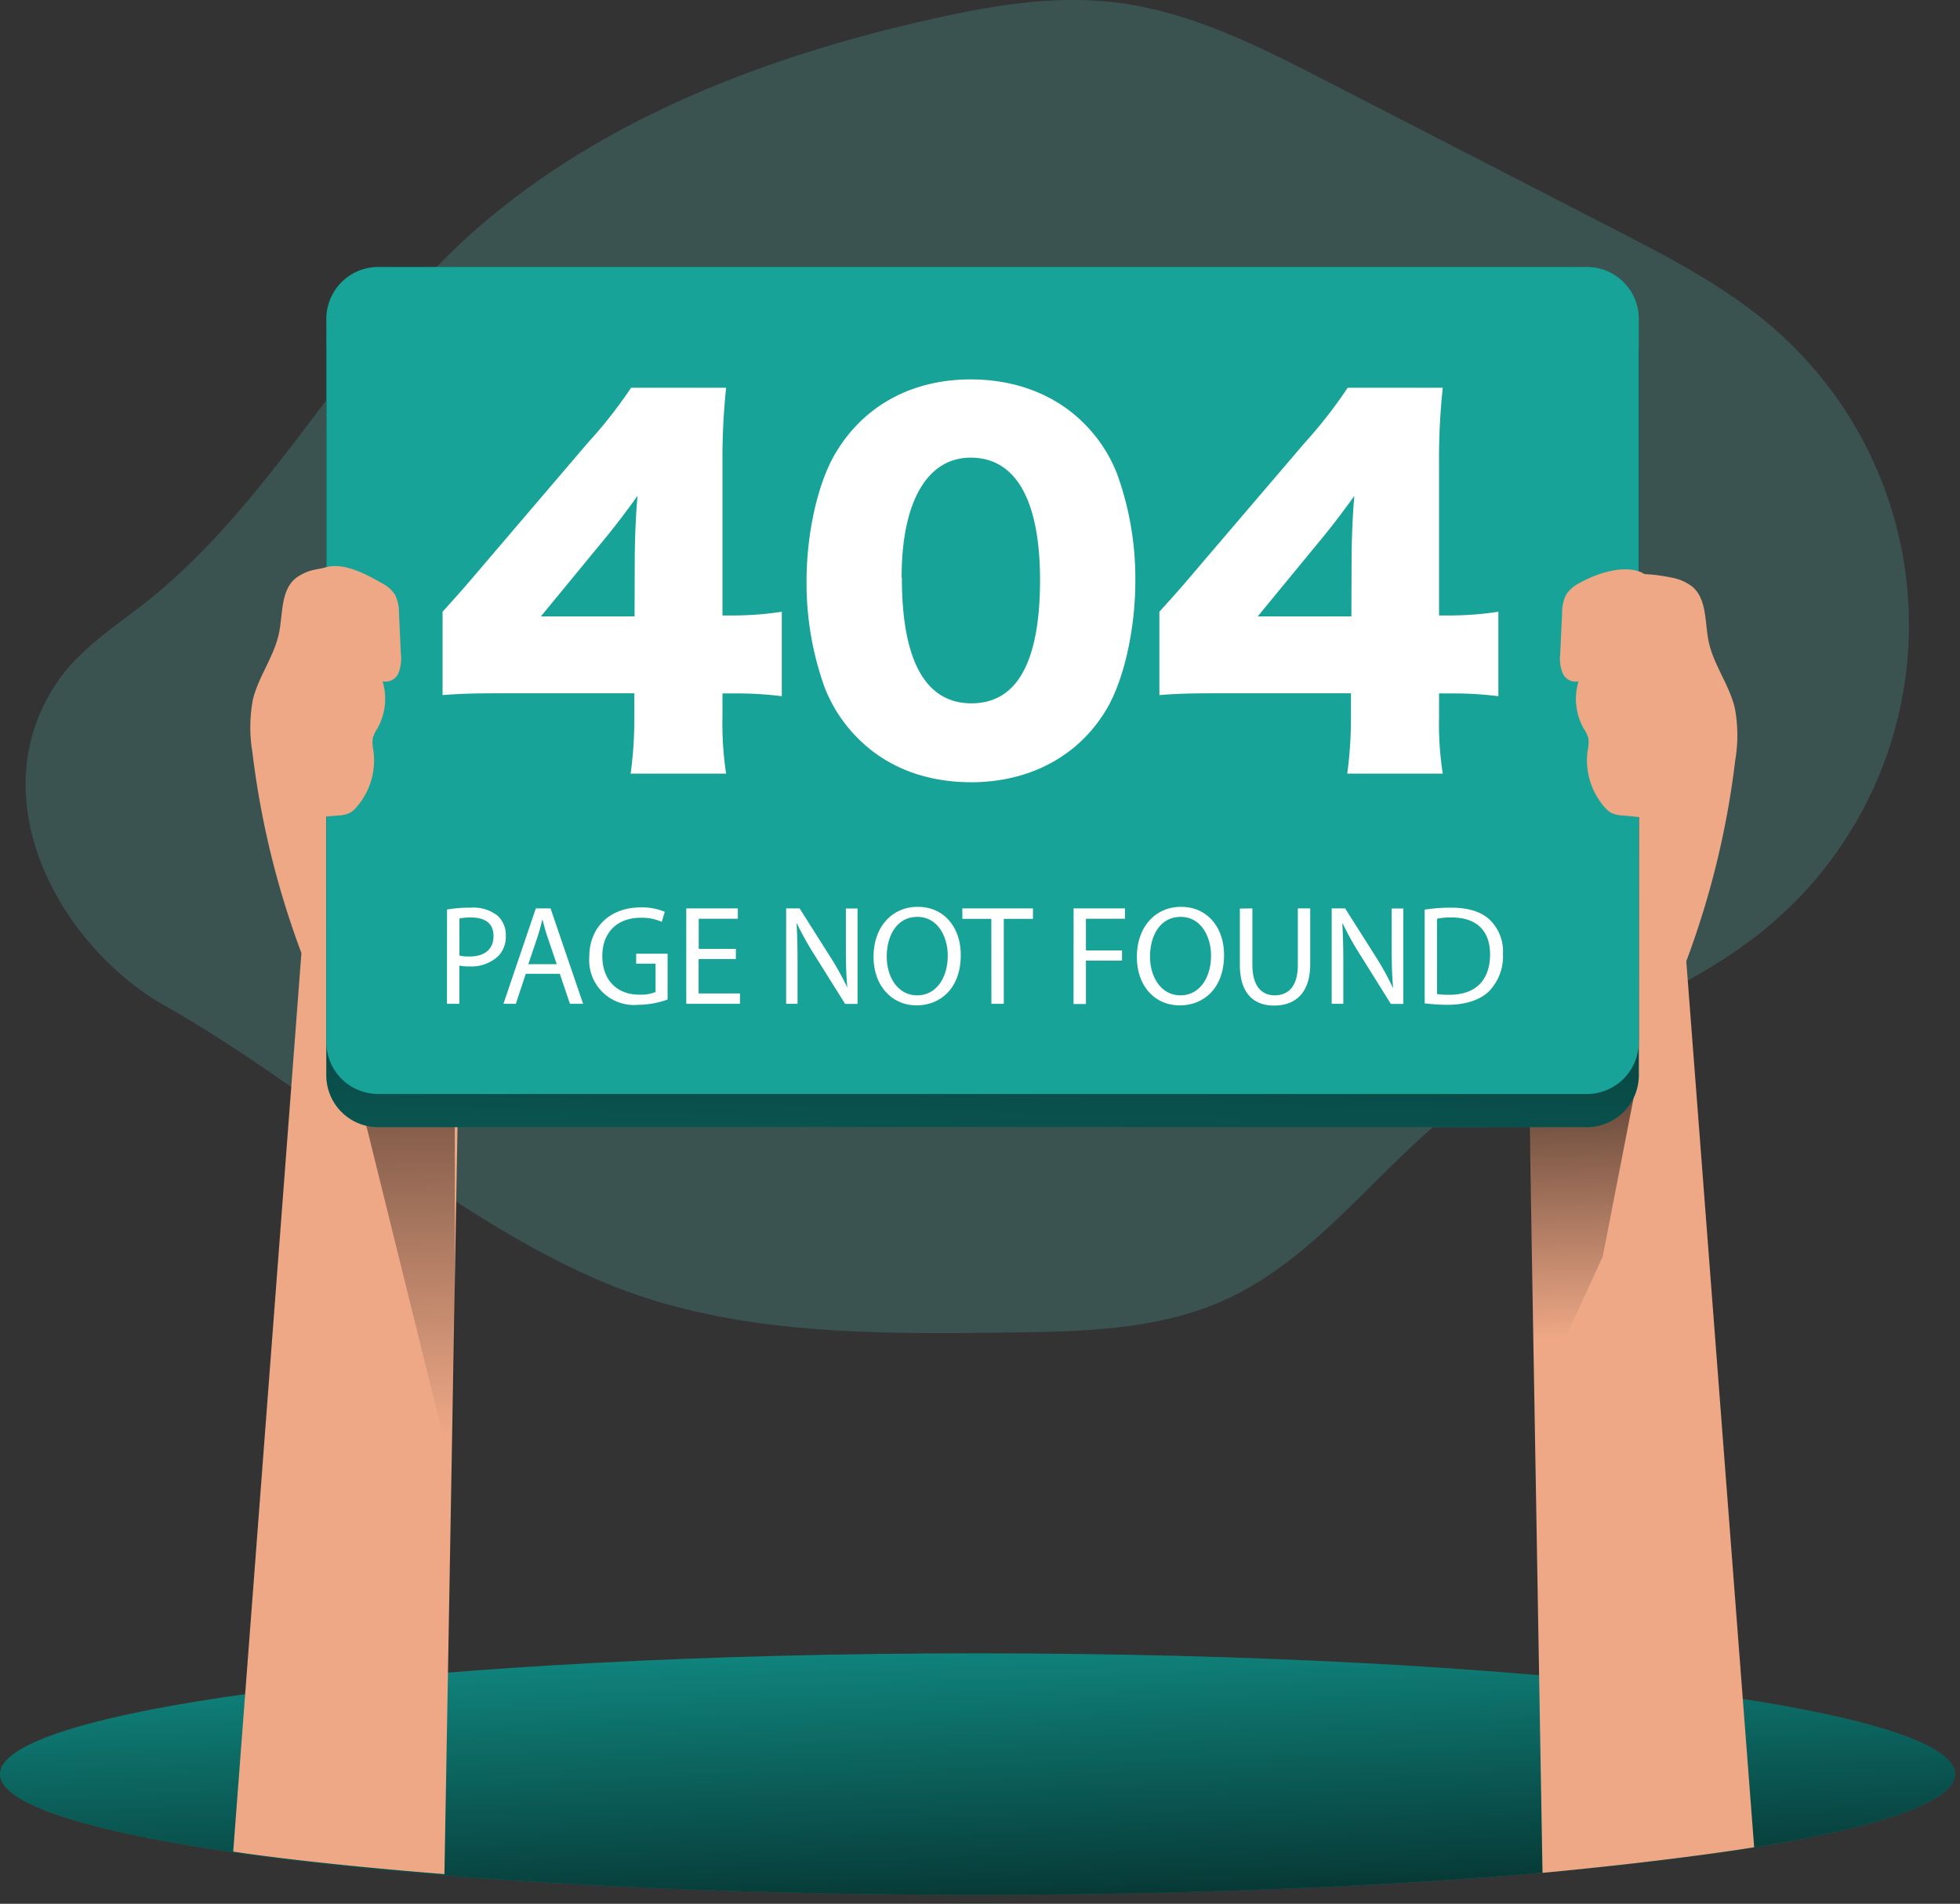 <svg width="173" height="168" fill="none" xmlns="http://www.w3.org/2000/svg"><rect width="100%" height="100%" fill="#333333" stroke="none"/><path opacity=".18" d="M52.59 112.855c11.316 4.974 24.114 4.897 36.475 4.733 6.484-.082 13.193-.214 19.097-2.9 8.208-3.738 13.537-11.759 20.738-17.187 8.268-6.244 18.851-8.936 26.867-15.497a34.68 34.68 0 0 0 12.722-26.266 34.686 34.686 0 0 0-11.83-26.68c-4.241-3.71-9.302-6.33-14.32-8.907L117.141 7.182C111.237 4.146 105.18 1.06 98.591.233c-5.559-.695-11.184.268-16.617 1.51-15.486 3.502-30.85 9.538-42.21 20.585-9.773 9.521-16.153 22.31-26.845 30.785-2.736 2.161-5.767 4.071-7.76 6.927-7.167 10.293.094 23.442 9.407 28.717 12.897 7.3 24.503 18.161 38.024 24.098z" fill="#62E6D5"/><path d="M86.28 167.217c47.651 0 86.28-4.772 86.28-10.659 0-5.887-38.629-10.659-86.28-10.659S0 150.671 0 156.558c0 5.887 38.629 10.659 86.28 10.659z" fill="#119088"/><path d="M86.28 167.217c47.651 0 86.28-4.772 86.28-10.659 0-5.887-38.629-10.659-86.28-10.659S0 150.671 0 156.558c0 5.887 38.629 10.659 86.28 10.659z" fill="url(#a)"/><path d="M39.014 52.424a14.445 14.445 0 0 0-11.042-2.19 4.185 4.185 0 0 0-1.904.816c-1.297 1.095-1.095 3.13-1.44 4.804-.42 2.063-1.805 3.83-2.303 5.866a13.214 13.214 0 0 0-.05 4.64 76.47 76.47 0 0 0 4.33 17.74l-6.02 79.293s6.156.995 18.643 1.991l1.324-75.511-1.538-37.45z" fill="#EEA886"/><path d="m32.169 98.666 7.972 32.24v-46.5l-3.545-10.538-4.427 24.798z" fill="url(#b)"/><path d="M136.424 53.102a14.456 14.456 0 0 1 11.042-2.145c.694.11 1.35.39 1.91.815 1.291 1.095 1.094 3.13 1.433 4.81.427 2.063 1.812 3.83 2.31 5.866.29 1.53.305 3.1.043 4.635a76.146 76.146 0 0 1-4.322 17.74l5.991 78.187s-6.703 1.127-18.681 2.259l-1.286-74.68 1.56-37.487z" fill="#EEA886"/><path d="m144.292 96.362-2.828 14.528-6.025 13.105-.531-28.519 9.384.886z" fill="url(#c)"/><path d="M140.068 26.487H33.384a4.58 4.58 0 0 0-4.58 4.58v63.818a4.58 4.58 0 0 0 4.58 4.58h106.684a4.58 4.58 0 0 0 4.58-4.58V31.067a4.58 4.58 0 0 0-4.58-4.58z" fill="#119088"/><path d="M140.068 26.487H33.384a4.58 4.58 0 0 0-4.58 4.58v63.818a4.58 4.58 0 0 0 4.58 4.58h106.684a4.58 4.58 0 0 0 4.58-4.58V31.067a4.58 4.58 0 0 0-4.58-4.58z" fill="url(#d)"/><path d="M140.068 26.487H33.384a4.58 4.58 0 0 0-4.58 4.58v63.818a4.58 4.58 0 0 0 4.58 4.58h106.684a4.58 4.58 0 0 0 4.58-4.58V31.067a4.58 4.58 0 0 0-4.58-4.58z" fill="#052E2E" fill-opacity=".2"/><path d="M140.068 23.56H33.384a4.58 4.58 0 0 0-4.58 4.58v63.818a4.58 4.58 0 0 0 4.58 4.58h106.684a4.58 4.58 0 0 0 4.58-4.58V28.14a4.58 4.58 0 0 0-4.58-4.58z" fill="#17A398"/><path d="M39.063 53.983c1.844-2.046 1.844-2.046 3.93-4.498l8.88-10.396a41.345 41.345 0 0 0 3.83-4.87h8.389a60.132 60.132 0 0 0-.323 6.79v13.302h1.187a28.461 28.461 0 0 0 4.05-.328v7.453a32.357 32.357 0 0 0-4.011-.246h-1.226v2.046c-.038 1.684.07 3.369.323 5.034h-8.427c.229-1.696.336-3.405.323-5.116v-1.976h-11.6c-2.665 0-3.83.039-5.325.16v-7.355zm16.963-4.334c0-1.844.082-4.093.246-5.893a75.072 75.072 0 0 1-2.538 3.354l-5.992 7.284h8.268l.016-4.745zM75.774 65.2a12.946 12.946 0 0 1-2.988-4.541 27.217 27.217 0 0 1-1.597-9.373c0-4.301 1.023-8.755 2.582-11.338 2.495-4.175 6.753-6.468 11.907-6.468 3.973 0 7.453 1.352 9.948 3.83a12.874 12.874 0 0 1 2.987 4.542 27.136 27.136 0 0 1 1.598 9.412c0 4.3-1.023 8.804-2.577 11.381-2.457 4.093-6.758 6.386-11.956 6.386-4.01-.022-7.403-1.336-9.904-3.83zm3.83-14.226c0 7.326 2.085 11.091 6.14 11.091 4.054 0 6.057-3.683 6.057-10.944-.022-7.042-2.167-10.736-6.123-10.736-3.847 0-6.096 3.902-6.096 10.572l.022.017zM102.334 53.983c1.844-2.046 1.844-2.046 3.929-4.498l8.886-10.396a41.177 41.177 0 0 0 3.803-4.87h8.394a58.783 58.783 0 0 0-.328 6.79v13.302h1.187a28.455 28.455 0 0 0 4.049-.328v7.453a32.345 32.345 0 0 0-4.01-.246h-1.226v2.046a28.655 28.655 0 0 0 .328 5.034h-8.432c.231-1.695.34-3.405.328-5.116v-1.976h-11.584c-2.659 0-3.83.039-5.324.16v-7.355zm16.963-4.334c0-1.844.082-4.093.246-5.893a73.95 73.95 0 0 1-2.539 3.354l-5.991 7.284h8.268l.016-4.745zM39.458 80.259c.689-.113 1.386-.168 2.084-.164a3.464 3.464 0 0 1 2.364.7 2.276 2.276 0 0 1 .739 1.762 2.47 2.47 0 0 1-.651 1.8 3.486 3.486 0 0 1-2.578.925 3.523 3.523 0 0 1-.87-.077v3.377h-1.094l.006-8.323zm1.094 4.06c.294.068.596.097.897.087 1.313 0 2.112-.634 2.112-1.8 0-1.165-.788-1.641-1.986-1.641-.343-.01-.687.02-1.023.087v3.267zM46.407 85.933l-.876 2.648h-1.094l2.856-8.42h1.302l2.873 8.42h-1.16l-.897-2.648h-3.004zm2.736-.848-.827-2.424c-.186-.547-.312-1.05-.437-1.538a24.45 24.45 0 0 1-.422 1.522l-.826 2.44h2.512zM58.926 88.204a7.83 7.83 0 0 1-2.588.465 3.956 3.956 0 0 1-4.323-4.251c0-2.512 1.735-4.345 4.558-4.345a5.188 5.188 0 0 1 2.102.388l-.263.887a4.322 4.322 0 0 0-1.86-.361c-2.053 0-3.388 1.275-3.388 3.381 0 2.107 1.286 3.404 3.25 3.404.495.026.989-.053 1.45-.23v-2.506h-1.712v-.876h2.774v4.044zM64.945 84.63h-3.283v3.038h3.65v.913h-4.739v-8.42h4.553v.913h-3.453v2.66h3.283l-.01.897zM69.388 88.582V80.16h1.188l2.697 4.258c.562.879 1.069 1.793 1.516 2.735-.098-1.094-.126-2.145-.126-3.458v-3.524h1.029v8.421h-1.094l-2.676-4.273a27.14 27.14 0 0 1-1.576-2.813h-.038c.065 1.067.087 2.08.087 3.475v3.6h-1.007zM84.803 84.28c0 2.9-1.762 4.438-3.913 4.438-2.15 0-3.786-1.723-3.786-4.273 0-2.676 1.641-4.421 3.912-4.421 2.27 0 3.787 1.761 3.787 4.257zm-6.534.138c0 1.8.974 3.414 2.687 3.414 1.713 0 2.697-1.587 2.697-3.502 0-1.669-.875-3.42-2.686-3.42s-2.698 1.663-2.698 3.508zM87.5 81.085h-2.56v-.925h6.237v.925H88.6v7.497h-1.094l-.006-7.497zM94.761 80.16h4.537v.914H95.85v2.796h3.185v.898H95.85v3.83h-1.094l.005-8.438zM108.042 84.28c0 2.9-1.762 4.438-3.907 4.438-2.227 0-3.787-1.723-3.787-4.273 0-2.676 1.642-4.421 3.907-4.421s3.787 1.761 3.787 4.257zm-6.534.138c0 1.8.974 3.414 2.687 3.414 1.712 0 2.697-1.587 2.697-3.502 0-1.669-.875-3.42-2.686-3.42s-2.698 1.663-2.698 3.508zM110.542 80.16v4.985c0 1.888.837 2.687 1.965 2.687 1.247 0 2.046-.826 2.046-2.687V80.16h1.094v4.925c0 2.588-1.362 3.65-3.184 3.65-1.724 0-3.026-.985-3.026-3.6v-4.958l1.105-.017zM117.541 88.582V80.16h1.187l2.698 4.258a24.136 24.136 0 0 1 1.51 2.735h.027c-.098-1.094-.126-2.145-.126-3.458v-3.524h1.024v8.421h-1.095l-2.67-4.273a26.101 26.101 0 0 1-1.576-2.813h-.038c.06 1.067.087 2.08.087 3.475v3.6h-1.028zM125.748 80.27c.767-.115 1.54-.174 2.315-.175 1.559 0 2.676.366 3.409 1.05a3.88 3.88 0 0 1 1.187 3.026 4.443 4.443 0 0 1-1.209 3.283c-.788.788-2.09 1.215-3.726 1.215a16.848 16.848 0 0 1-1.976-.131V80.27zm1.095 7.447c.362.054.728.076 1.094.066 2.326 0 3.584-1.303 3.584-3.573 0-1.987-1.094-3.25-3.409-3.25a5.908 5.908 0 0 0-1.275.114l.006 6.643z" fill="#fff"/><path d="M33.712 51.466c.47.234.87.587 1.16 1.023a3.66 3.66 0 0 1 .345 1.642l.164 3.53c.074.58.005 1.17-.203 1.717a1.242 1.242 0 0 1-1.411.745 5.304 5.304 0 0 1-.454 4.153c-.177.263-.316.55-.41.853-.046.365-.028.736.054 1.095a6.286 6.286 0 0 1-1.461 4.974 2.227 2.227 0 0 1-.646.547 2.737 2.737 0 0 1-1.029.219l-1.608.136a.548.548 0 0 1-.717-.487 35.906 35.906 0 0 1-1.641-11.989c.063-2.045.308-4.082.733-6.084.257-1.171.76-2.955 2.013-3.431 1.62-.57 3.71.553 5.111 1.357zM139.384 51.466a3.006 3.006 0 0 0-1.16 1.023 3.675 3.675 0 0 0-.345 1.642l-.164 3.53a3.58 3.58 0 0 0 .203 1.717 1.24 1.24 0 0 0 1.412.745 5.32 5.32 0 0 0 .448 4.153c.181.262.321.55.416.853.046.366.026.736-.06 1.095a6.304 6.304 0 0 0 1.466 4.974c.179.222.398.407.646.547.326.138.675.213 1.029.218l1.625.16a.548.548 0 0 0 .717-.488 35.918 35.918 0 0 0 1.641-11.989 33.946 33.946 0 0 0-.739-6.084c-.251-1.171-.547-2.638-1.789-3.114-1.636-.596-3.945.214-5.346 1.018z" fill="#EEA886"/><defs><linearGradient id="a" x1="85.755" y1="141.724" x2="87.347" y2="186.889" gradientUnits="userSpaceOnUse"><stop stop-opacity="0"/><stop offset=".95"/></linearGradient><linearGradient id="b" x1="37.044" y1="126.748" x2="35.452" y2="63.778" gradientUnits="userSpaceOnUse"><stop stop-opacity="0"/><stop offset=".99"/></linearGradient><linearGradient id="c" x1="140.079" y1="118.069" x2="139.018" y2="78.568" gradientUnits="userSpaceOnUse"><stop stop-opacity="0"/><stop offset=".95"/></linearGradient><linearGradient id="d" x1="84.775" y1="130.479" x2="87.254" y2="44.747" gradientUnits="userSpaceOnUse"><stop stop-opacity="0"/><stop offset=".99"/></linearGradient></defs></svg>